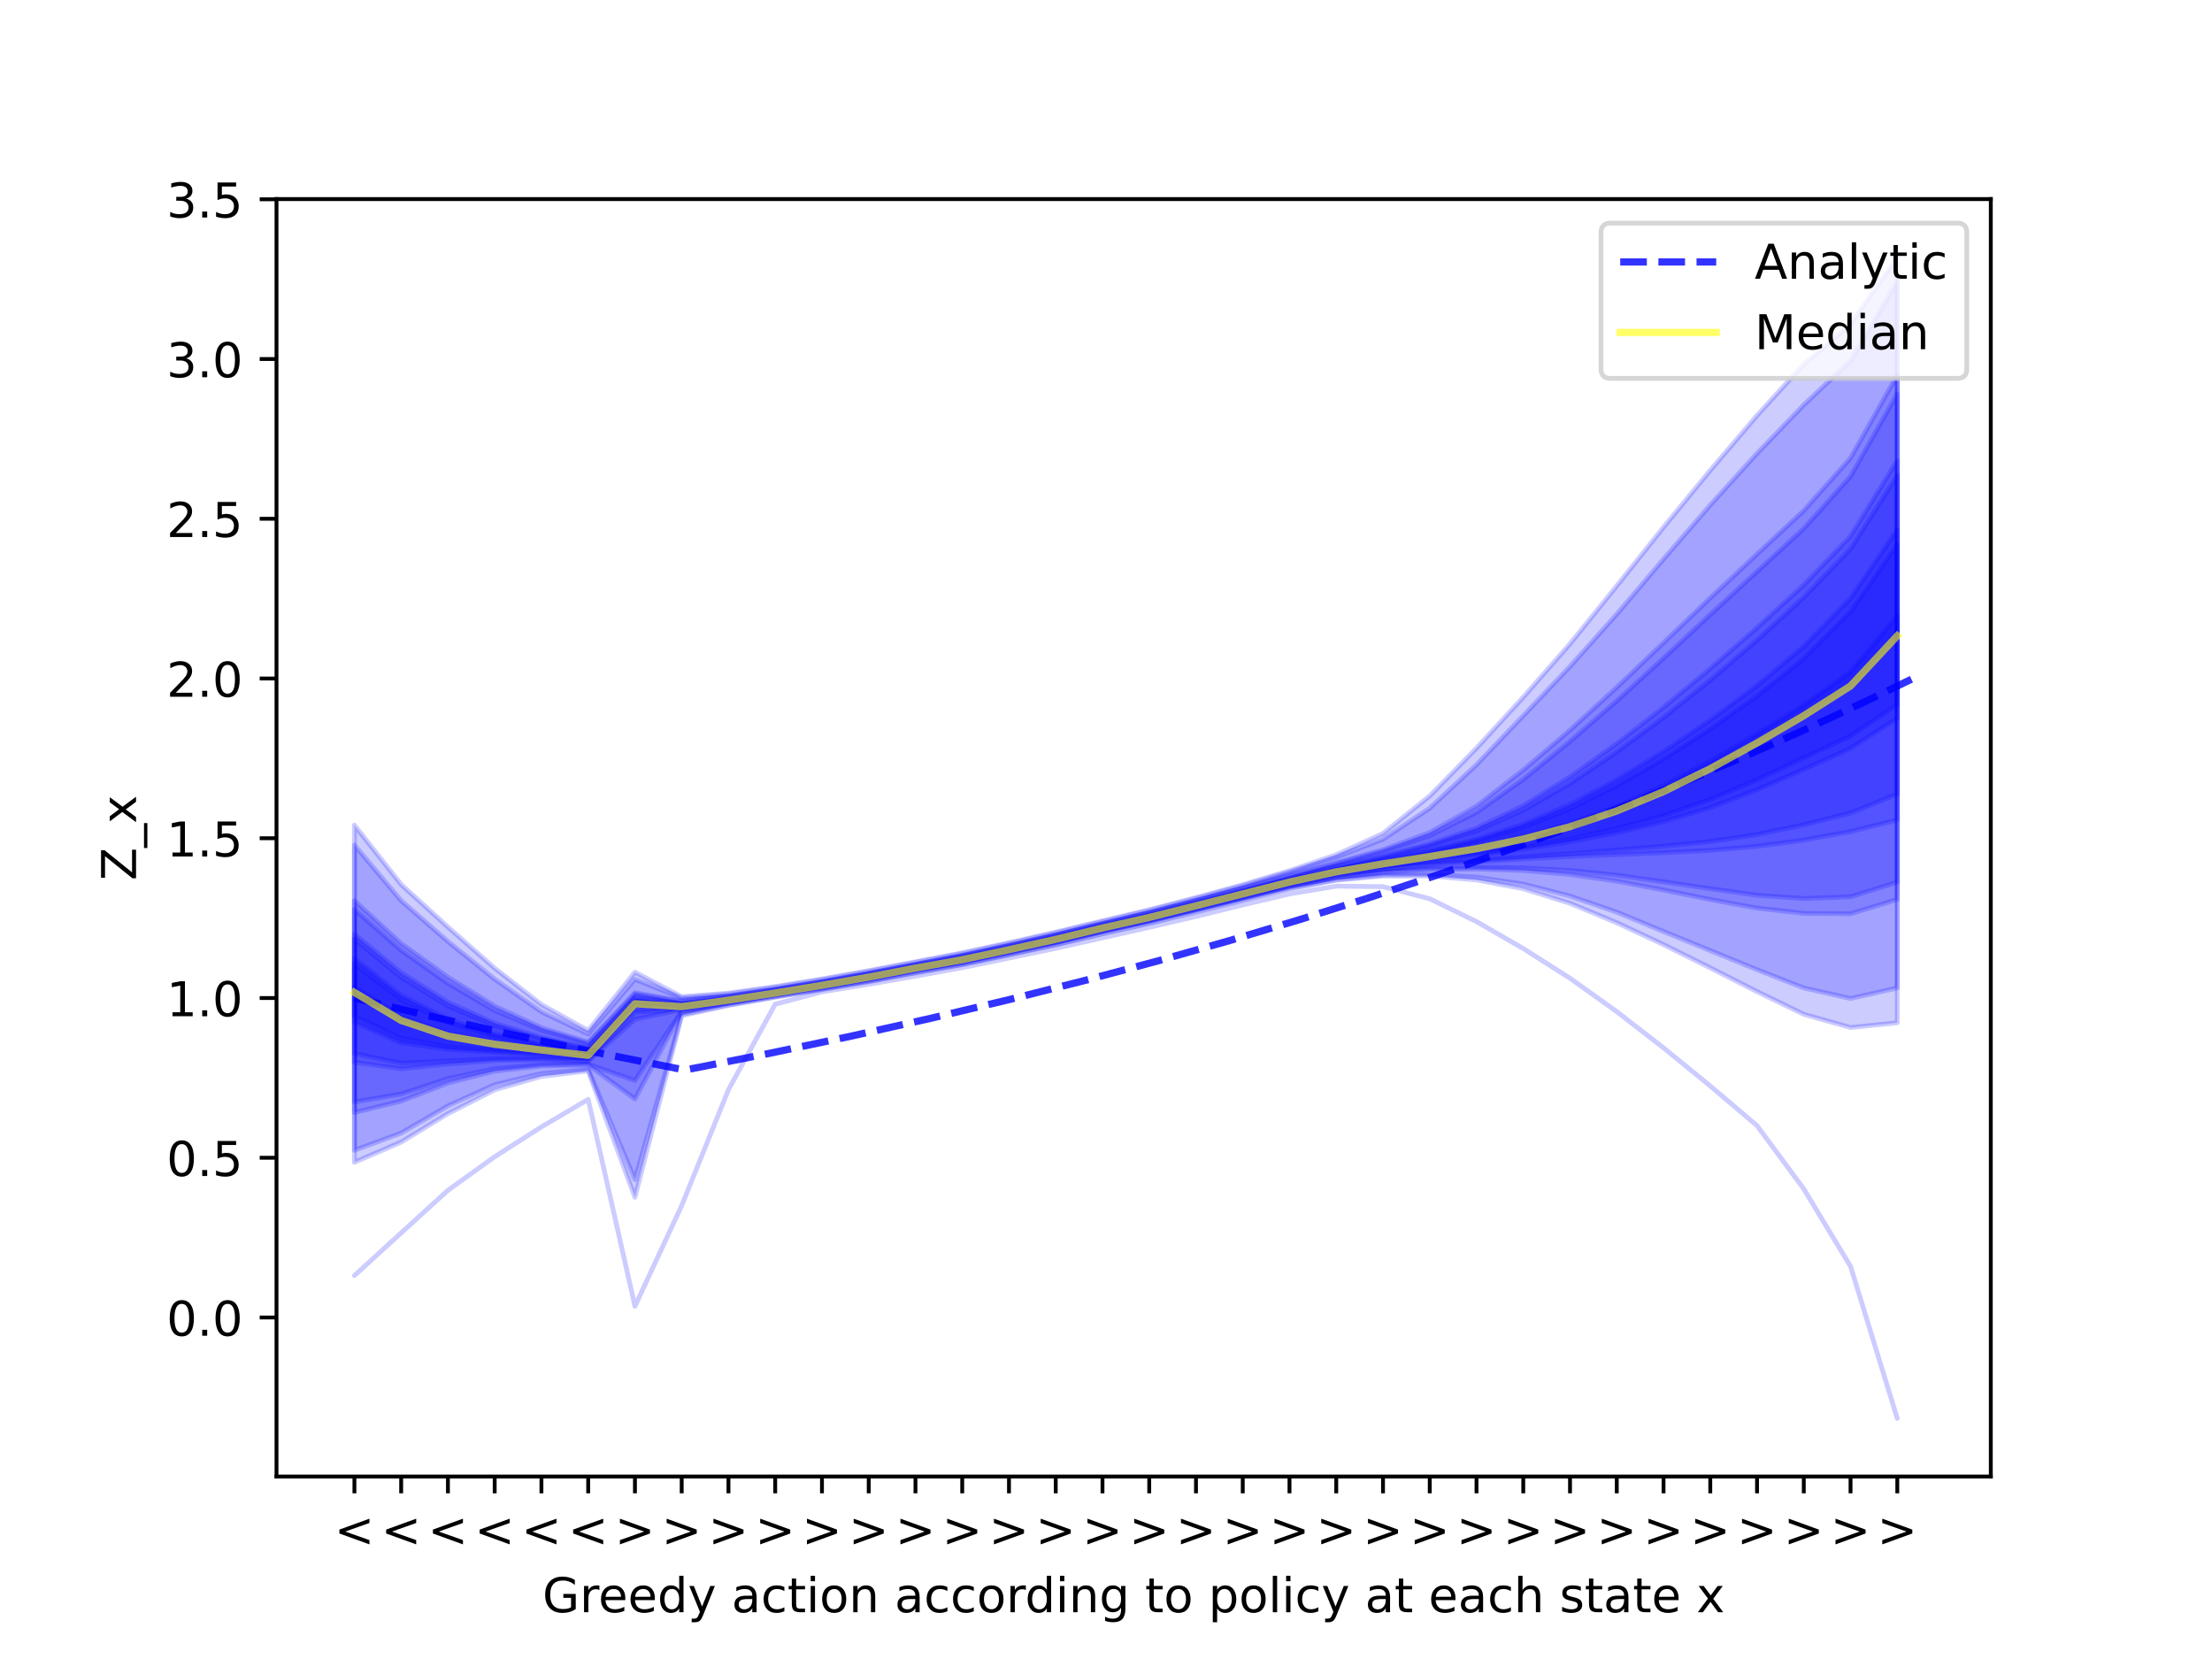 <?xml version="1.0" encoding="UTF-8" standalone="no"?>
<!DOCTYPE svg PUBLIC "-//W3C//DTD SVG 1.1//EN" "http://www.w3.org/Graphics/SVG/1.1/DTD/svg11.dtd">
<!-- Created with matplotlib (https://matplotlib.org/) -->
<svg height="345.6pt" version="1.1" viewBox="0 0 460.8 345.6" width="460.8pt" xmlns="http://www.w3.org/2000/svg" xmlns:xlink="http://www.w3.org/1999/xlink">
 <defs>
  <style type="text/css">*{stroke-linecap:butt;stroke-linejoin:round;}</style>
 </defs>
 <g id="figure_1">
  <g id="patch_1">
   <path d="M 0 345.6  L 460.8 345.6  L 460.8 0  L 0 0  z " style="fill:#ffffff;"/>
  </g>
  <g id="axes_1">
   <g id="patch_2">
    <path d="M 57.6 307.584  L 414.72 307.584  L 414.72 41.472  L 57.6 41.472  z " style="fill:#ffffff;"/>
   </g>
   <g id="PolyCollection_1">
    <defs>
     <path d="M 73.833 -79.873  L 73.833 -79.873  L 83.572 -88.769  L 93.312 -97.639  L 103.052 -104.635  L 112.791 -110.85  L 122.531 -116.575  L 132.271 -73.485  L 142.01 -94.46  L 151.75 -118.582  L 161.489 -136.41  L 171.229 -138.98  L 180.969 -140.559  L 190.708 -142.245  L 200.448 -144.015  L 210.188 -146.021  L 219.927 -148.049  L 229.667 -150.231  L 239.407 -152.427  L 249.146 -154.684  L 258.886 -157.087  L 268.625 -159.374  L 278.365 -161.005  L 288.105 -160.889  L 297.844 -158.363  L 307.584 -153.611  L 317.324 -147.998  L 327.063 -141.812  L 336.803 -134.856  L 346.543 -127.31  L 356.282 -119.371  L 366.022 -111.102  L 375.761 -97.929  L 385.501 -81.796  L 395.241 -50.112  L 395.241 -50.112  L 395.241 -50.112  L 385.501 -81.796  L 375.761 -97.929  L 366.022 -111.102  L 356.282 -119.371  L 346.543 -127.31  L 336.803 -134.856  L 327.063 -141.812  L 317.324 -147.998  L 307.584 -153.611  L 297.844 -158.363  L 288.105 -160.889  L 278.365 -161.005  L 268.625 -159.374  L 258.886 -157.087  L 249.146 -154.684  L 239.407 -152.427  L 229.667 -150.231  L 219.927 -148.049  L 210.188 -146.021  L 200.448 -144.015  L 190.708 -142.245  L 180.969 -140.559  L 171.229 -138.98  L 161.489 -136.41  L 151.75 -118.582  L 142.01 -94.46  L 132.271 -73.485  L 122.531 -116.575  L 112.791 -110.85  L 103.052 -104.635  L 93.312 -97.639  L 83.572 -88.769  L 73.833 -79.873  z " id="m6c530a88f3" style="stroke:#0000ff;stroke-opacity:0.2;"/>
    </defs>
    <g clip-path="url(#p7efbe01194)">
     <use style="fill:#0000ff;fill-opacity:0.2;stroke:#0000ff;stroke-opacity:0.2;" x="0" xlink:href="#m6c530a88f3" y="345.6"/>
    </g>
   </g>
   <g id="PolyCollection_2">
    <defs>
     <path d="M 73.833 -173.702  L 73.833 -103.48  L 83.572 -107.686  L 93.312 -113.617  L 103.052 -118.569  L 112.791 -121.365  L 122.531 -122.53  L 132.271 -96.178  L 142.01 -134.02  L 151.75 -136.157  L 161.489 -137.87  L 171.229 -139.445  L 180.969 -141.099  L 190.708 -142.917  L 200.448 -144.625  L 210.188 -146.678  L 219.927 -148.758  L 229.667 -151.051  L 239.407 -153.242  L 249.146 -155.594  L 258.886 -158.015  L 268.625 -160.406  L 278.365 -162.239  L 288.105 -163.115  L 297.844 -163.102  L 307.584 -162.296  L 317.324 -160.462  L 327.063 -157.426  L 336.803 -153.375  L 346.543 -148.823  L 356.282 -143.977  L 366.022 -139.027  L 375.761 -134.308  L 385.501 -131.543  L 395.241 -132.541  L 395.241 -292.032  L 395.241 -292.032  L 385.501 -278.079  L 375.761 -269.726  L 366.022 -259.046  L 356.282 -247.619  L 346.543 -235.761  L 336.803 -223.55  L 327.063 -211.484  L 317.324 -200.364  L 307.584 -189.748  L 297.844 -179.794  L 288.105 -171.981  L 278.365 -167.541  L 268.625 -164.226  L 258.886 -161.296  L 249.146 -158.613  L 239.407 -156.089  L 229.667 -153.767  L 219.927 -151.424  L 210.188 -149.215  L 200.448 -147.111  L 190.708 -145.247  L 180.969 -143.39  L 171.229 -141.659  L 161.489 -140.084  L 151.75 -138.709  L 142.01 -137.959  L 132.271 -143.088  L 122.531 -130.913  L 112.791 -136.327  L 103.052 -143.901  L 93.312 -152.486  L 83.572 -161.34  L 73.833 -173.702  z " id="mb85060249c" style="stroke:#0000ff;stroke-opacity:0.2;"/>
    </defs>
    <g clip-path="url(#p7efbe01194)">
     <use style="fill:#0000ff;fill-opacity:0.2;stroke:#0000ff;stroke-opacity:0.2;" x="0" xlink:href="#mb85060249c" y="345.6"/>
    </g>
   </g>
   <g id="PolyCollection_3">
    <defs>
     <path d="M 73.833 -157.981  L 73.833 -113.842  L 83.572 -116.223  L 93.312 -119.991  L 103.052 -122.473  L 112.791 -123.537  L 122.531 -123.748  L 132.271 -116.665  L 142.01 -134.841  L 151.75 -136.535  L 161.489 -138.131  L 171.229 -139.721  L 180.969 -141.388  L 190.708 -143.246  L 200.448 -144.949  L 210.188 -147.012  L 219.927 -149.118  L 229.667 -151.452  L 239.407 -153.633  L 249.146 -156.019  L 258.886 -158.449  L 268.625 -160.859  L 278.365 -162.781  L 288.105 -163.908  L 297.844 -164.463  L 307.584 -164.578  L 317.324 -164.268  L 327.063 -163.428  L 336.803 -162.035  L 346.543 -160.193  L 356.282 -158.217  L 366.022 -156.426  L 375.761 -155.339  L 385.501 -155.243  L 395.241 -158.229  L 395.241 -267.459  L 395.241 -267.459  L 385.501 -250.172  L 375.761 -239.229  L 366.022 -230.159  L 356.282 -221.038  L 346.543 -211.692  L 336.803 -202.414  L 327.063 -193.497  L 317.324 -185.19  L 307.584 -177.658  L 297.844 -172.171  L 288.105 -168.584  L 278.365 -165.881  L 268.625 -163.216  L 258.886 -160.554  L 249.146 -157.988  L 239.407 -155.501  L 229.667 -153.229  L 219.927 -150.878  L 210.188 -148.67  L 200.448 -146.573  L 190.708 -144.746  L 180.969 -142.88  L 171.229 -141.148  L 161.489 -139.532  L 151.75 -138.099  L 142.01 -137.061  L 132.271 -138.82  L 122.531 -128.506  L 112.791 -131.492  L 103.052 -136.012  L 93.312 -142.041  L 83.572 -149.049  L 73.833 -157.981  z " id="mca93ea3ab0" style="stroke:#0000ff;stroke-opacity:0.2;"/>
    </defs>
    <g clip-path="url(#p7efbe01194)">
     <use style="fill:#0000ff;fill-opacity:0.2;stroke:#0000ff;stroke-opacity:0.2;" x="0" xlink:href="#mca93ea3ab0" y="345.6"/>
    </g>
   </g>
   <g id="PolyCollection_4">
    <defs>
     <path d="M 73.833 -150.991  L 73.833 -124.31  L 83.572 -122.957  L 93.312 -123.935  L 103.052 -124.687  L 112.791 -124.829  L 122.531 -124.517  L 132.271 -133.255  L 142.01 -135.274  L 151.75 -136.801  L 161.489 -138.345  L 171.229 -139.945  L 180.969 -141.622  L 190.708 -143.494  L 200.448 -145.209  L 210.188 -147.277  L 219.927 -149.404  L 229.667 -151.755  L 239.407 -153.937  L 249.146 -156.345  L 258.886 -158.786  L 268.625 -161.214  L 278.365 -163.204  L 288.105 -164.517  L 297.844 -165.439  L 307.584 -166.11  L 317.324 -166.679  L 327.063 -167.154  L 336.803 -167.561  L 346.543 -167.964  L 356.282 -168.458  L 366.022 -169.289  L 375.761 -170.587  L 385.501 -172.356  L 395.241 -174.788  L 395.241 -249.663  L 395.241 -249.663  L 385.501 -233.898  L 375.761 -223.739  L 366.022 -214.833  L 356.282 -206.328  L 346.543 -198.248  L 336.803 -190.693  L 327.063 -183.762  L 317.324 -177.774  L 307.584 -173.084  L 297.844 -169.781  L 288.105 -167.262  L 278.365 -165.072  L 268.625 -162.664  L 258.886 -160.106  L 249.146 -157.586  L 239.407 -155.119  L 229.667 -152.875  L 219.927 -150.521  L 210.188 -148.324  L 200.448 -146.234  L 190.708 -144.434  L 180.969 -142.563  L 171.229 -140.84  L 161.489 -139.22  L 151.75 -137.765  L 142.01 -136.597  L 132.271 -137.707  L 122.531 -127.348  L 112.791 -129.462  L 103.052 -132.447  L 93.312 -136.819  L 83.572 -142.979  L 73.833 -150.991  z " id="mfdeefda719" style="stroke:#0000ff;stroke-opacity:0.2;"/>
    </defs>
    <g clip-path="url(#p7efbe01194)">
     <use style="fill:#0000ff;fill-opacity:0.2;stroke:#0000ff;stroke-opacity:0.2;" x="0" xlink:href="#mfdeefda719" y="345.6"/>
    </g>
   </g>
   <g id="PolyCollection_5">
    <defs>
     <path d="M 73.833 -145.893  L 73.833 -132.643  L 83.572 -128.364  L 93.312 -126.984  L 103.052 -126.437  L 112.791 -125.869  L 122.531 -125.151  L 132.271 -136.103  L 142.01 -135.604  L 151.75 -137.029  L 161.489 -138.541  L 171.229 -140.148  L 180.969 -141.835  L 190.708 -143.713  L 200.448 -145.444  L 210.188 -147.517  L 219.927 -149.663  L 229.667 -152.02  L 239.407 -154.211  L 249.146 -156.634  L 258.886 -159.088  L 268.625 -161.533  L 278.365 -163.593  L 288.105 -165.073  L 297.844 -166.301  L 307.584 -167.449  L 317.324 -168.728  L 327.063 -170.26  L 336.803 -172.131  L 346.543 -174.47  L 356.282 -177.38  L 366.022 -181.095  L 375.761 -185.315  L 385.501 -189.708  L 395.241 -195.977  L 395.241 -235.26  L 395.241 -235.26  L 385.501 -220.934  L 375.761 -210.931  L 366.022 -202.749  L 356.282 -195.546  L 346.543 -189.017  L 336.803 -183.121  L 327.063 -177.999  L 317.324 -173.866  L 307.584 -170.73  L 297.844 -168.399  L 288.105 -166.416  L 278.365 -164.517  L 268.625 -162.258  L 258.886 -159.754  L 249.146 -157.261  L 239.407 -154.808  L 229.667 -152.586  L 219.927 -150.228  L 210.188 -148.047  L 200.448 -145.963  L 190.708 -144.186  L 180.969 -142.311  L 171.229 -140.6  L 161.489 -138.981  L 151.75 -137.511  L 142.01 -136.255  L 132.271 -137.052  L 122.531 -126.547  L 112.791 -128.129  L 103.052 -130.182  L 93.312 -133.258  L 83.572 -138.258  L 73.833 -145.893  z " id="mbc84a4e88d" style="stroke:#0000ff;stroke-opacity:0.2;"/>
    </defs>
    <g clip-path="url(#p7efbe01194)">
     <use style="fill:#0000ff;fill-opacity:0.2;stroke:#0000ff;stroke-opacity:0.2;" x="0" xlink:href="#mbc84a4e88d" y="345.6"/>
    </g>
   </g>
   <g id="PolyCollection_6">
    <defs>
     <path d="M 73.833 -140.018  L 73.833 -138.86  L 83.572 -133.014  L 93.312 -129.759  L 103.052 -128.065  L 112.791 -126.855  L 122.531 -125.755  L 132.271 -136.498  L 142.01 -135.899  L 151.75 -137.244  L 161.489 -138.734  L 171.229 -140.347  L 180.969 -142.045  L 190.708 -143.923  L 200.448 -145.674  L 210.188 -147.752  L 219.927 -149.914  L 229.667 -152.273  L 239.407 -154.476  L 249.146 -156.913  L 258.886 -159.383  L 268.625 -161.85  L 278.365 -163.988  L 288.105 -165.641  L 297.844 -167.18  L 307.584 -168.799  L 317.324 -170.809  L 327.063 -173.388  L 336.803 -176.675  L 346.543 -180.704  L 356.282 -185.467  L 366.022 -190.827  L 375.761 -196.507  L 385.501 -202.704  L 395.241 -213.147  L 395.241 -217.323  L 395.241 -217.323  L 385.501 -205.64  L 375.761 -198.708  L 366.022 -192.705  L 356.282 -187.049  L 346.543 -181.983  L 336.803 -177.638  L 327.063 -174.063  L 317.324 -171.256  L 307.584 -169.088  L 297.844 -167.368  L 288.105 -165.761  L 278.365 -164.071  L 268.625 -161.914  L 258.886 -159.443  L 249.146 -156.97  L 239.407 -154.53  L 229.667 -152.324  L 219.927 -149.965  L 210.188 -147.799  L 200.448 -145.721  L 190.708 -143.966  L 180.969 -142.088  L 171.229 -140.388  L 161.489 -138.774  L 151.75 -137.287  L 142.01 -135.957  L 132.271 -136.579  L 122.531 -125.88  L 112.791 -127.057  L 103.052 -128.398  L 93.312 -130.317  L 83.572 -133.895  L 73.833 -140.018  z " id="m05d554352c" style="stroke:#0000ff;stroke-opacity:0.2;"/>
    </defs>
    <g clip-path="url(#p7efbe01194)">
     <use style="fill:#0000ff;fill-opacity:0.2;stroke:#0000ff;stroke-opacity:0.2;" x="0" xlink:href="#m05d554352c" y="345.6"/>
    </g>
   </g>
   <g id="PolyCollection_7">
    <defs>
     <path d="M 73.833 -133.969  L 73.833 -144.738  L 83.572 -137.376  L 93.312 -132.634  L 103.052 -129.801  L 112.791 -127.901  L 122.531 -126.408  L 132.271 -136.946  L 142.01 -136.194  L 151.75 -137.464  L 161.489 -138.938  L 171.229 -140.556  L 180.969 -142.265  L 190.708 -144.14  L 200.448 -145.913  L 210.188 -147.996  L 219.927 -150.174  L 229.667 -152.532  L 239.407 -154.751  L 249.146 -157.201  L 258.886 -159.689  L 268.625 -162.186  L 278.365 -164.422  L 288.105 -166.275  L 297.844 -168.174  L 307.584 -170.364  L 317.324 -173.278  L 327.063 -177.115  L 336.803 -181.903  L 346.543 -187.494  L 356.282 -193.724  L 366.022 -200.581  L 375.761 -208.366  L 385.501 -218.141  L 395.241 -232.107  L 395.241 -198.843  L 395.241 -198.843  L 385.501 -192.276  L 375.761 -187.746  L 366.022 -183.166  L 356.282 -179.061  L 346.543 -175.707  L 336.803 -173.025  L 327.063 -170.867  L 317.324 -169.131  L 307.584 -167.71  L 297.844 -166.474  L 288.105 -165.184  L 278.365 -163.671  L 268.625 -161.596  L 258.886 -159.147  L 249.146 -156.69  L 239.407 -154.264  L 229.667 -152.071  L 219.927 -149.713  L 210.188 -147.564  L 200.448 -145.49  L 190.708 -143.755  L 180.969 -141.877  L 171.229 -140.188  L 161.489 -138.579  L 151.75 -137.072  L 142.01 -135.665  L 132.271 -136.189  L 122.531 -125.272  L 112.791 -126.069  L 103.052 -126.764  L 93.312 -127.549  L 83.572 -129.335  L 73.833 -133.969  z " id="m6056172be4" style="stroke:#0000ff;stroke-opacity:0.2;"/>
    </defs>
    <g clip-path="url(#p7efbe01194)">
     <use style="fill:#0000ff;fill-opacity:0.2;stroke:#0000ff;stroke-opacity:0.2;" x="0" xlink:href="#m6056172be4" y="345.6"/>
    </g>
   </g>
   <g id="PolyCollection_8">
    <defs>
     <path d="M 73.833 -126.135  L 73.833 -149.99  L 83.572 -141.978  L 93.312 -136.033  L 103.052 -131.928  L 112.791 -129.163  L 122.531 -127.168  L 132.271 -137.554  L 142.01 -136.522  L 151.75 -137.71  L 161.489 -139.169  L 171.229 -140.788  L 180.969 -142.509  L 190.708 -144.381  L 200.448 -146.177  L 210.188 -148.265  L 219.927 -150.458  L 229.667 -152.814  L 239.407 -155.053  L 249.146 -157.517  L 258.886 -160.03  L 268.625 -162.575  L 278.365 -164.948  L 288.105 -167.069  L 297.844 -169.462  L 307.584 -172.508  L 317.324 -176.818  L 327.063 -182.377  L 336.803 -188.953  L 346.543 -196.126  L 356.282 -203.913  L 366.022 -212.249  L 375.761 -221.147  L 385.501 -231.256  L 395.241 -246.552  L 395.241 -180.197  L 395.241 -180.197  L 385.501 -176.257  L 375.761 -173.774  L 366.022 -171.769  L 356.282 -170.314  L 346.543 -169.331  L 336.803 -168.527  L 327.063 -167.801  L 317.324 -167.097  L 307.584 -166.385  L 297.844 -165.616  L 288.105 -164.63  L 278.365 -163.283  L 268.625 -161.279  L 258.886 -158.848  L 249.146 -156.405  L 239.407 -153.993  L 229.667 -151.81  L 219.927 -149.457  L 210.188 -147.326  L 200.448 -145.257  L 190.708 -143.539  L 180.969 -141.665  L 171.229 -139.986  L 161.489 -138.385  L 151.75 -136.849  L 142.01 -135.345  L 132.271 -134.724  L 122.531 -124.651  L 112.791 -125.05  L 103.052 -125.062  L 93.312 -124.593  L 83.572 -124.119  L 73.833 -126.135  z " id="m06be321efb" style="stroke:#0000ff;stroke-opacity:0.2;"/>
    </defs>
    <g clip-path="url(#p7efbe01194)">
     <use style="fill:#0000ff;fill-opacity:0.2;stroke:#0000ff;stroke-opacity:0.2;" x="0" xlink:href="#m06be321efb" y="345.6"/>
    </g>
   </g>
   <g id="PolyCollection_9">
    <defs>
     <path d="M 73.833 -116.056  L 73.833 -156.151  L 83.572 -147.632  L 93.312 -140.756  L 103.052 -135.092  L 112.791 -130.998  L 122.531 -128.224  L 132.271 -138.513  L 142.01 -136.95  L 151.75 -138.022  L 161.489 -139.46  L 171.229 -141.077  L 180.969 -142.809  L 190.708 -144.675  L 200.448 -146.497  L 210.188 -148.592  L 219.927 -150.799  L 229.667 -153.15  L 239.407 -155.416  L 249.146 -157.897  L 258.886 -160.452  L 268.625 -163.086  L 278.365 -165.685  L 288.105 -168.246  L 297.844 -171.533  L 307.584 -176.367  L 317.324 -183.229  L 327.063 -191.144  L 336.803 -199.589  L 346.543 -208.488  L 356.282 -217.57  L 366.022 -226.527  L 375.761 -235.486  L 385.501 -246.357  L 395.241 -263.555  L 395.241 -161.825  L 395.241 -161.825  L 385.501 -158.782  L 375.761 -158.427  L 366.022 -159.104  L 356.282 -160.465  L 346.543 -161.901  L 336.803 -163.286  L 327.063 -164.276  L 317.324 -164.802  L 307.584 -164.911  L 297.844 -164.676  L 288.105 -164.038  L 278.365 -162.871  L 268.625 -160.935  L 258.886 -158.521  L 249.146 -156.089  L 239.407 -153.698  L 229.667 -151.517  L 219.927 -149.179  L 210.188 -147.068  L 200.448 -145.004  L 190.708 -143.3  L 180.969 -141.438  L 171.229 -139.769  L 161.489 -138.177  L 151.75 -136.593  L 142.01 -134.943  L 132.271 -120.505  L 122.531 -123.919  L 112.791 -123.829  L 103.052 -122.981  L 93.312 -120.909  L 83.572 -117.688  L 73.833 -116.056  z " id="m3572e9e96c" style="stroke:#0000ff;stroke-opacity:0.2;"/>
    </defs>
    <g clip-path="url(#p7efbe01194)">
     <use style="fill:#0000ff;fill-opacity:0.2;stroke:#0000ff;stroke-opacity:0.2;" x="0" xlink:href="#m3572e9e96c" y="345.6"/>
    </g>
   </g>
   <g id="PolyCollection_10">
    <defs>
     <path d="M 73.833 -105.969  L 73.833 -169.556  L 83.572 -157.976  L 93.312 -149.463  L 103.052 -141.618  L 112.791 -134.81  L 122.531 -130.184  L 132.271 -141.59  L 142.01 -137.702  L 151.75 -138.537  L 161.489 -139.93  L 171.229 -141.522  L 180.969 -143.256  L 190.708 -145.113  L 200.448 -146.968  L 210.188 -149.071  L 219.927 -151.282  L 229.667 -153.628  L 239.407 -155.936  L 249.146 -158.449  L 258.886 -161.1  L 268.625 -163.945  L 278.365 -167.04  L 288.105 -170.778  L 297.844 -177.238  L 307.584 -186.286  L 317.324 -196.497  L 327.063 -206.756  L 336.803 -217.645  L 346.543 -229.127  L 356.282 -240.388  L 366.022 -251.133  L 375.761 -261.249  L 385.501 -270.431  L 395.241 -286.898  L 395.241 -139.799  L 395.241 -139.799  L 385.501 -137.59  L 375.761 -139.794  L 366.022 -143.6  L 356.282 -147.575  L 346.543 -151.559  L 336.803 -155.582  L 327.063 -158.934  L 317.324 -161.441  L 307.584 -162.863  L 297.844 -163.436  L 288.105 -163.304  L 278.365 -162.366  L 268.625 -160.511  L 258.886 -158.116  L 249.146 -155.693  L 239.407 -153.332  L 229.667 -151.145  L 219.927 -148.841  L 210.188 -146.755  L 200.448 -144.699  L 190.708 -142.994  L 180.969 -141.165  L 171.229 -139.507  L 161.489 -137.929  L 151.75 -136.251  L 142.01 -134.263  L 132.271 -99.835  L 122.531 -122.848  L 112.791 -121.961  L 103.052 -119.639  L 93.312 -115.221  L 83.572 -109.565  L 73.833 -105.969  z " id="md92551f36c" style="stroke:#0000ff;stroke-opacity:0.2;"/>
    </defs>
    <g clip-path="url(#p7efbe01194)">
     <use style="fill:#0000ff;fill-opacity:0.2;stroke:#0000ff;stroke-opacity:0.2;" x="0" xlink:href="#md92551f36c" y="345.6"/>
    </g>
   </g>
   <g id="matplotlib.axis_1">
    <g id="xtick_1">
     <g id="line2d_1">
      <defs>
       <path d="M 0 0  L 0 3.5  " id="mb823ec41b9" style="stroke:#000000;stroke-width:0.8;"/>
      </defs>
      <g>
       <use style="stroke:#000000;stroke-width:0.8;" x="73.833" xlink:href="#mb823ec41b9" y="307.584"/>
      </g>
     </g>
     <g id="text_1">
      <!-- &lt; -->
      <g transform="translate(69.643 322.182)scale(0.1 -0.1)">
       <defs>
        <path d="M 73.188 49.219  L 22.797 31.297  L 73.188 13.484  L 73.188 4.594  L 10.594 27.297  L 10.594 35.406  L 73.188 58.109  z " id="DejaVuSans-60"/>
       </defs>
       <use xlink:href="#DejaVuSans-60"/>
      </g>
     </g>
    </g>
    <g id="xtick_2">
     <g id="line2d_2">
      <g>
       <use style="stroke:#000000;stroke-width:0.8;" x="83.572" xlink:href="#mb823ec41b9" y="307.584"/>
      </g>
     </g>
     <g id="text_2">
      <!-- &lt; -->
      <g transform="translate(79.383 322.182)scale(0.1 -0.1)">
       <use xlink:href="#DejaVuSans-60"/>
      </g>
     </g>
    </g>
    <g id="xtick_3">
     <g id="line2d_3">
      <g>
       <use style="stroke:#000000;stroke-width:0.8;" x="93.312" xlink:href="#mb823ec41b9" y="307.584"/>
      </g>
     </g>
     <g id="text_3">
      <!-- &lt; -->
      <g transform="translate(89.122 322.182)scale(0.1 -0.1)">
       <use xlink:href="#DejaVuSans-60"/>
      </g>
     </g>
    </g>
    <g id="xtick_4">
     <g id="line2d_4">
      <g>
       <use style="stroke:#000000;stroke-width:0.8;" x="103.052" xlink:href="#mb823ec41b9" y="307.584"/>
      </g>
     </g>
     <g id="text_4">
      <!-- &lt; -->
      <g transform="translate(98.862 322.182)scale(0.1 -0.1)">
       <use xlink:href="#DejaVuSans-60"/>
      </g>
     </g>
    </g>
    <g id="xtick_5">
     <g id="line2d_5">
      <g>
       <use style="stroke:#000000;stroke-width:0.8;" x="112.791" xlink:href="#mb823ec41b9" y="307.584"/>
      </g>
     </g>
     <g id="text_5">
      <!-- &lt; -->
      <g transform="translate(108.601 322.182)scale(0.1 -0.1)">
       <use xlink:href="#DejaVuSans-60"/>
      </g>
     </g>
    </g>
    <g id="xtick_6">
     <g id="line2d_6">
      <g>
       <use style="stroke:#000000;stroke-width:0.8;" x="122.531" xlink:href="#mb823ec41b9" y="307.584"/>
      </g>
     </g>
     <g id="text_6">
      <!-- &lt; -->
      <g transform="translate(118.341 322.182)scale(0.1 -0.1)">
       <use xlink:href="#DejaVuSans-60"/>
      </g>
     </g>
    </g>
    <g id="xtick_7">
     <g id="line2d_7">
      <g>
       <use style="stroke:#000000;stroke-width:0.8;" x="132.271" xlink:href="#mb823ec41b9" y="307.584"/>
      </g>
     </g>
     <g id="text_7">
      <!-- &gt; -->
      <g transform="translate(128.081 322.182)scale(0.1 -0.1)">
       <defs>
        <path d="M 10.594 49.219  L 10.594 58.109  L 73.188 35.406  L 73.188 27.297  L 10.594 4.594  L 10.594 13.484  L 60.891 31.297  z " id="DejaVuSans-62"/>
       </defs>
       <use xlink:href="#DejaVuSans-62"/>
      </g>
     </g>
    </g>
    <g id="xtick_8">
     <g id="line2d_8">
      <g>
       <use style="stroke:#000000;stroke-width:0.8;" x="142.01" xlink:href="#mb823ec41b9" y="307.584"/>
      </g>
     </g>
     <g id="text_8">
      <!-- &gt; -->
      <g transform="translate(137.82 322.182)scale(0.1 -0.1)">
       <use xlink:href="#DejaVuSans-62"/>
      </g>
     </g>
    </g>
    <g id="xtick_9">
     <g id="line2d_9">
      <g>
       <use style="stroke:#000000;stroke-width:0.8;" x="151.75" xlink:href="#mb823ec41b9" y="307.584"/>
      </g>
     </g>
     <g id="text_9">
      <!-- &gt; -->
      <g transform="translate(147.56 322.182)scale(0.1 -0.1)">
       <use xlink:href="#DejaVuSans-62"/>
      </g>
     </g>
    </g>
    <g id="xtick_10">
     <g id="line2d_10">
      <g>
       <use style="stroke:#000000;stroke-width:0.8;" x="161.489" xlink:href="#mb823ec41b9" y="307.584"/>
      </g>
     </g>
     <g id="text_10">
      <!-- &gt; -->
      <g transform="translate(157.3 322.182)scale(0.1 -0.1)">
       <use xlink:href="#DejaVuSans-62"/>
      </g>
     </g>
    </g>
    <g id="xtick_11">
     <g id="line2d_11">
      <g>
       <use style="stroke:#000000;stroke-width:0.8;" x="171.229" xlink:href="#mb823ec41b9" y="307.584"/>
      </g>
     </g>
     <g id="text_11">
      <!-- &gt; -->
      <g transform="translate(167.039 322.182)scale(0.1 -0.1)">
       <use xlink:href="#DejaVuSans-62"/>
      </g>
     </g>
    </g>
    <g id="xtick_12">
     <g id="line2d_12">
      <g>
       <use style="stroke:#000000;stroke-width:0.8;" x="180.969" xlink:href="#mb823ec41b9" y="307.584"/>
      </g>
     </g>
     <g id="text_12">
      <!-- &gt; -->
      <g transform="translate(176.779 322.182)scale(0.1 -0.1)">
       <use xlink:href="#DejaVuSans-62"/>
      </g>
     </g>
    </g>
    <g id="xtick_13">
     <g id="line2d_13">
      <g>
       <use style="stroke:#000000;stroke-width:0.8;" x="190.708" xlink:href="#mb823ec41b9" y="307.584"/>
      </g>
     </g>
     <g id="text_13">
      <!-- &gt; -->
      <g transform="translate(186.519 322.182)scale(0.1 -0.1)">
       <use xlink:href="#DejaVuSans-62"/>
      </g>
     </g>
    </g>
    <g id="xtick_14">
     <g id="line2d_14">
      <g>
       <use style="stroke:#000000;stroke-width:0.8;" x="200.448" xlink:href="#mb823ec41b9" y="307.584"/>
      </g>
     </g>
     <g id="text_14">
      <!-- &gt; -->
      <g transform="translate(196.258 322.182)scale(0.1 -0.1)">
       <use xlink:href="#DejaVuSans-62"/>
      </g>
     </g>
    </g>
    <g id="xtick_15">
     <g id="line2d_15">
      <g>
       <use style="stroke:#000000;stroke-width:0.8;" x="210.188" xlink:href="#mb823ec41b9" y="307.584"/>
      </g>
     </g>
     <g id="text_15">
      <!-- &gt; -->
      <g transform="translate(205.998 322.182)scale(0.1 -0.1)">
       <use xlink:href="#DejaVuSans-62"/>
      </g>
     </g>
    </g>
    <g id="xtick_16">
     <g id="line2d_16">
      <g>
       <use style="stroke:#000000;stroke-width:0.8;" x="219.927" xlink:href="#mb823ec41b9" y="307.584"/>
      </g>
     </g>
     <g id="text_16">
      <!-- &gt; -->
      <g transform="translate(215.737 322.182)scale(0.1 -0.1)">
       <use xlink:href="#DejaVuSans-62"/>
      </g>
     </g>
    </g>
    <g id="xtick_17">
     <g id="line2d_17">
      <g>
       <use style="stroke:#000000;stroke-width:0.8;" x="229.667" xlink:href="#mb823ec41b9" y="307.584"/>
      </g>
     </g>
     <g id="text_17">
      <!-- &gt; -->
      <g transform="translate(225.477 322.182)scale(0.1 -0.1)">
       <use xlink:href="#DejaVuSans-62"/>
      </g>
     </g>
    </g>
    <g id="xtick_18">
     <g id="line2d_18">
      <g>
       <use style="stroke:#000000;stroke-width:0.8;" x="239.407" xlink:href="#mb823ec41b9" y="307.584"/>
      </g>
     </g>
     <g id="text_18">
      <!-- &gt; -->
      <g transform="translate(235.217 322.182)scale(0.1 -0.1)">
       <use xlink:href="#DejaVuSans-62"/>
      </g>
     </g>
    </g>
    <g id="xtick_19">
     <g id="line2d_19">
      <g>
       <use style="stroke:#000000;stroke-width:0.8;" x="249.146" xlink:href="#mb823ec41b9" y="307.584"/>
      </g>
     </g>
     <g id="text_19">
      <!-- &gt; -->
      <g transform="translate(244.956 322.182)scale(0.1 -0.1)">
       <use xlink:href="#DejaVuSans-62"/>
      </g>
     </g>
    </g>
    <g id="xtick_20">
     <g id="line2d_20">
      <g>
       <use style="stroke:#000000;stroke-width:0.8;" x="258.886" xlink:href="#mb823ec41b9" y="307.584"/>
      </g>
     </g>
     <g id="text_20">
      <!-- &gt; -->
      <g transform="translate(254.696 322.182)scale(0.1 -0.1)">
       <use xlink:href="#DejaVuSans-62"/>
      </g>
     </g>
    </g>
    <g id="xtick_21">
     <g id="line2d_21">
      <g>
       <use style="stroke:#000000;stroke-width:0.8;" x="268.625" xlink:href="#mb823ec41b9" y="307.584"/>
      </g>
     </g>
     <g id="text_21">
      <!-- &gt; -->
      <g transform="translate(264.436 322.182)scale(0.1 -0.1)">
       <use xlink:href="#DejaVuSans-62"/>
      </g>
     </g>
    </g>
    <g id="xtick_22">
     <g id="line2d_22">
      <g>
       <use style="stroke:#000000;stroke-width:0.8;" x="278.365" xlink:href="#mb823ec41b9" y="307.584"/>
      </g>
     </g>
     <g id="text_22">
      <!-- &gt; -->
      <g transform="translate(274.175 322.182)scale(0.1 -0.1)">
       <use xlink:href="#DejaVuSans-62"/>
      </g>
     </g>
    </g>
    <g id="xtick_23">
     <g id="line2d_23">
      <g>
       <use style="stroke:#000000;stroke-width:0.8;" x="288.105" xlink:href="#mb823ec41b9" y="307.584"/>
      </g>
     </g>
     <g id="text_23">
      <!-- &gt; -->
      <g transform="translate(283.915 322.182)scale(0.1 -0.1)">
       <use xlink:href="#DejaVuSans-62"/>
      </g>
     </g>
    </g>
    <g id="xtick_24">
     <g id="line2d_24">
      <g>
       <use style="stroke:#000000;stroke-width:0.8;" x="297.844" xlink:href="#mb823ec41b9" y="307.584"/>
      </g>
     </g>
     <g id="text_24">
      <!-- &gt; -->
      <g transform="translate(293.655 322.182)scale(0.1 -0.1)">
       <use xlink:href="#DejaVuSans-62"/>
      </g>
     </g>
    </g>
    <g id="xtick_25">
     <g id="line2d_25">
      <g>
       <use style="stroke:#000000;stroke-width:0.8;" x="307.584" xlink:href="#mb823ec41b9" y="307.584"/>
      </g>
     </g>
     <g id="text_25">
      <!-- &gt; -->
      <g transform="translate(303.394 322.182)scale(0.1 -0.1)">
       <use xlink:href="#DejaVuSans-62"/>
      </g>
     </g>
    </g>
    <g id="xtick_26">
     <g id="line2d_26">
      <g>
       <use style="stroke:#000000;stroke-width:0.8;" x="317.324" xlink:href="#mb823ec41b9" y="307.584"/>
      </g>
     </g>
     <g id="text_26">
      <!-- &gt; -->
      <g transform="translate(313.134 322.182)scale(0.1 -0.1)">
       <use xlink:href="#DejaVuSans-62"/>
      </g>
     </g>
    </g>
    <g id="xtick_27">
     <g id="line2d_27">
      <g>
       <use style="stroke:#000000;stroke-width:0.8;" x="327.063" xlink:href="#mb823ec41b9" y="307.584"/>
      </g>
     </g>
     <g id="text_27">
      <!-- &gt; -->
      <g transform="translate(322.873 322.182)scale(0.1 -0.1)">
       <use xlink:href="#DejaVuSans-62"/>
      </g>
     </g>
    </g>
    <g id="xtick_28">
     <g id="line2d_28">
      <g>
       <use style="stroke:#000000;stroke-width:0.8;" x="336.803" xlink:href="#mb823ec41b9" y="307.584"/>
      </g>
     </g>
     <g id="text_28">
      <!-- &gt; -->
      <g transform="translate(332.613 322.182)scale(0.1 -0.1)">
       <use xlink:href="#DejaVuSans-62"/>
      </g>
     </g>
    </g>
    <g id="xtick_29">
     <g id="line2d_29">
      <g>
       <use style="stroke:#000000;stroke-width:0.8;" x="346.543" xlink:href="#mb823ec41b9" y="307.584"/>
      </g>
     </g>
     <g id="text_29">
      <!-- &gt; -->
      <g transform="translate(342.353 322.182)scale(0.1 -0.1)">
       <use xlink:href="#DejaVuSans-62"/>
      </g>
     </g>
    </g>
    <g id="xtick_30">
     <g id="line2d_30">
      <g>
       <use style="stroke:#000000;stroke-width:0.8;" x="356.282" xlink:href="#mb823ec41b9" y="307.584"/>
      </g>
     </g>
     <g id="text_30">
      <!-- &gt; -->
      <g transform="translate(352.092 322.182)scale(0.1 -0.1)">
       <use xlink:href="#DejaVuSans-62"/>
      </g>
     </g>
    </g>
    <g id="xtick_31">
     <g id="line2d_31">
      <g>
       <use style="stroke:#000000;stroke-width:0.8;" x="366.022" xlink:href="#mb823ec41b9" y="307.584"/>
      </g>
     </g>
     <g id="text_31">
      <!-- &gt; -->
      <g transform="translate(361.832 322.182)scale(0.1 -0.1)">
       <use xlink:href="#DejaVuSans-62"/>
      </g>
     </g>
    </g>
    <g id="xtick_32">
     <g id="line2d_32">
      <g>
       <use style="stroke:#000000;stroke-width:0.8;" x="375.761" xlink:href="#mb823ec41b9" y="307.584"/>
      </g>
     </g>
     <g id="text_32">
      <!-- &gt; -->
      <g transform="translate(371.572 322.182)scale(0.1 -0.1)">
       <use xlink:href="#DejaVuSans-62"/>
      </g>
     </g>
    </g>
    <g id="xtick_33">
     <g id="line2d_33">
      <g>
       <use style="stroke:#000000;stroke-width:0.8;" x="385.501" xlink:href="#mb823ec41b9" y="307.584"/>
      </g>
     </g>
     <g id="text_33">
      <!-- &gt; -->
      <g transform="translate(381.311 322.182)scale(0.1 -0.1)">
       <use xlink:href="#DejaVuSans-62"/>
      </g>
     </g>
    </g>
    <g id="xtick_34">
     <g id="line2d_34">
      <g>
       <use style="stroke:#000000;stroke-width:0.8;" x="395.241" xlink:href="#mb823ec41b9" y="307.584"/>
      </g>
     </g>
     <g id="text_34">
      <!-- &gt; -->
      <g transform="translate(391.051 322.182)scale(0.1 -0.1)">
       <use xlink:href="#DejaVuSans-62"/>
      </g>
     </g>
    </g>
    <g id="text_35">
     <!-- Greedy action according to policy at each state x -->
     <g transform="translate(113.009 335.861)scale(0.1 -0.1)">
      <defs>
       <path d="M 59.516 10.406  L 59.516 29.984  L 43.406 29.984  L 43.406 38.094  L 69.281 38.094  L 69.281 6.781  Q 63.578 2.734 56.688 0.656  Q 49.812 -1.422 42 -1.422  Q 24.906 -1.422 15.25 8.562  Q 5.609 18.562 5.609 36.375  Q 5.609 54.25 15.25 64.234  Q 24.906 74.219 42 74.219  Q 49.125 74.219 55.547 72.453  Q 61.969 70.703 67.391 67.281  L 67.391 56.781  Q 61.922 61.422 55.766 63.766  Q 49.609 66.109 42.828 66.109  Q 29.438 66.109 22.719 58.641  Q 16.016 51.172 16.016 36.375  Q 16.016 21.625 22.719 14.156  Q 29.438 6.688 42.828 6.688  Q 48.047 6.688 52.141 7.594  Q 56.25 8.5 59.516 10.406  z " id="DejaVuSans-71"/>
       <path d="M 41.109 46.297  Q 39.594 47.172 37.812 47.578  Q 36.031 48 33.891 48  Q 26.266 48 22.188 43.047  Q 18.109 38.094 18.109 28.812  L 18.109 0  L 9.078 0  L 9.078 54.688  L 18.109 54.688  L 18.109 46.188  Q 20.953 51.172 25.484 53.578  Q 30.031 56 36.531 56  Q 37.453 56 38.578 55.875  Q 39.703 55.766 41.062 55.516  z " id="DejaVuSans-114"/>
       <path d="M 56.203 29.594  L 56.203 25.203  L 14.891 25.203  Q 15.484 15.922 20.484 11.062  Q 25.484 6.203 34.422 6.203  Q 39.594 6.203 44.453 7.469  Q 49.312 8.734 54.109 11.281  L 54.109 2.781  Q 49.266 0.734 44.188 -0.344  Q 39.109 -1.422 33.891 -1.422  Q 20.797 -1.422 13.156 6.188  Q 5.516 13.812 5.516 26.812  Q 5.516 40.234 12.766 48.109  Q 20.016 56 32.328 56  Q 43.359 56 49.781 48.891  Q 56.203 41.797 56.203 29.594  z M 47.219 32.234  Q 47.125 39.594 43.094 43.984  Q 39.062 48.391 32.422 48.391  Q 24.906 48.391 20.391 44.141  Q 15.875 39.891 15.188 32.172  z " id="DejaVuSans-101"/>
       <path d="M 45.406 46.391  L 45.406 75.984  L 54.391 75.984  L 54.391 0  L 45.406 0  L 45.406 8.203  Q 42.578 3.328 38.25 0.953  Q 33.938 -1.422 27.875 -1.422  Q 17.969 -1.422 11.734 6.484  Q 5.516 14.406 5.516 27.297  Q 5.516 40.188 11.734 48.094  Q 17.969 56 27.875 56  Q 33.938 56 38.25 53.625  Q 42.578 51.266 45.406 46.391  z M 14.797 27.297  Q 14.797 17.391 18.875 11.75  Q 22.953 6.109 30.078 6.109  Q 37.203 6.109 41.297 11.75  Q 45.406 17.391 45.406 27.297  Q 45.406 37.203 41.297 42.844  Q 37.203 48.484 30.078 48.484  Q 22.953 48.484 18.875 42.844  Q 14.797 37.203 14.797 27.297  z " id="DejaVuSans-100"/>
       <path d="M 32.172 -5.078  Q 28.375 -14.844 24.75 -17.812  Q 21.141 -20.797 15.094 -20.797  L 7.906 -20.797  L 7.906 -13.281  L 13.188 -13.281  Q 16.891 -13.281 18.938 -11.516  Q 21 -9.766 23.484 -3.219  L 25.094 0.875  L 2.984 54.688  L 12.5 54.688  L 29.594 11.922  L 46.688 54.688  L 56.203 54.688  z " id="DejaVuSans-121"/>
       <path id="DejaVuSans-32"/>
       <path d="M 34.281 27.484  Q 23.391 27.484 19.188 25  Q 14.984 22.516 14.984 16.5  Q 14.984 11.719 18.141 8.906  Q 21.297 6.109 26.703 6.109  Q 34.188 6.109 38.703 11.406  Q 43.219 16.703 43.219 25.484  L 43.219 27.484  z M 52.203 31.203  L 52.203 0  L 43.219 0  L 43.219 8.297  Q 40.141 3.328 35.547 0.953  Q 30.953 -1.422 24.312 -1.422  Q 15.922 -1.422 10.953 3.297  Q 6 8.016 6 15.922  Q 6 25.141 12.172 29.828  Q 18.359 34.516 30.609 34.516  L 43.219 34.516  L 43.219 35.406  Q 43.219 41.609 39.141 45  Q 35.062 48.391 27.688 48.391  Q 23 48.391 18.547 47.266  Q 14.109 46.141 10.016 43.891  L 10.016 52.203  Q 14.938 54.109 19.578 55.047  Q 24.219 56 28.609 56  Q 40.484 56 46.344 49.844  Q 52.203 43.703 52.203 31.203  z " id="DejaVuSans-97"/>
       <path d="M 48.781 52.594  L 48.781 44.188  Q 44.969 46.297 41.141 47.344  Q 37.312 48.391 33.406 48.391  Q 24.656 48.391 19.812 42.844  Q 14.984 37.312 14.984 27.297  Q 14.984 17.281 19.812 11.734  Q 24.656 6.203 33.406 6.203  Q 37.312 6.203 41.141 7.25  Q 44.969 8.297 48.781 10.406  L 48.781 2.094  Q 45.016 0.344 40.984 -0.531  Q 36.969 -1.422 32.422 -1.422  Q 20.062 -1.422 12.781 6.344  Q 5.516 14.109 5.516 27.297  Q 5.516 40.672 12.859 48.328  Q 20.219 56 33.016 56  Q 37.156 56 41.109 55.141  Q 45.062 54.297 48.781 52.594  z " id="DejaVuSans-99"/>
       <path d="M 18.312 70.219  L 18.312 54.688  L 36.812 54.688  L 36.812 47.703  L 18.312 47.703  L 18.312 18.016  Q 18.312 11.328 20.141 9.422  Q 21.969 7.516 27.594 7.516  L 36.812 7.516  L 36.812 0  L 27.594 0  Q 17.188 0 13.234 3.875  Q 9.281 7.766 9.281 18.016  L 9.281 47.703  L 2.688 47.703  L 2.688 54.688  L 9.281 54.688  L 9.281 70.219  z " id="DejaVuSans-116"/>
       <path d="M 9.422 54.688  L 18.406 54.688  L 18.406 0  L 9.422 0  z M 9.422 75.984  L 18.406 75.984  L 18.406 64.594  L 9.422 64.594  z " id="DejaVuSans-105"/>
       <path d="M 30.609 48.391  Q 23.391 48.391 19.188 42.75  Q 14.984 37.109 14.984 27.297  Q 14.984 17.484 19.156 11.844  Q 23.344 6.203 30.609 6.203  Q 37.797 6.203 41.984 11.859  Q 46.188 17.531 46.188 27.297  Q 46.188 37.016 41.984 42.703  Q 37.797 48.391 30.609 48.391  z M 30.609 56  Q 42.328 56 49.016 48.375  Q 55.719 40.766 55.719 27.297  Q 55.719 13.875 49.016 6.219  Q 42.328 -1.422 30.609 -1.422  Q 18.844 -1.422 12.172 6.219  Q 5.516 13.875 5.516 27.297  Q 5.516 40.766 12.172 48.375  Q 18.844 56 30.609 56  z " id="DejaVuSans-111"/>
       <path d="M 54.891 33.016  L 54.891 0  L 45.906 0  L 45.906 32.719  Q 45.906 40.484 42.875 44.328  Q 39.844 48.188 33.797 48.188  Q 26.516 48.188 22.312 43.547  Q 18.109 38.922 18.109 30.906  L 18.109 0  L 9.078 0  L 9.078 54.688  L 18.109 54.688  L 18.109 46.188  Q 21.344 51.125 25.703 53.562  Q 30.078 56 35.797 56  Q 45.219 56 50.047 50.172  Q 54.891 44.344 54.891 33.016  z " id="DejaVuSans-110"/>
       <path d="M 45.406 27.984  Q 45.406 37.75 41.375 43.109  Q 37.359 48.484 30.078 48.484  Q 22.859 48.484 18.828 43.109  Q 14.797 37.75 14.797 27.984  Q 14.797 18.266 18.828 12.891  Q 22.859 7.516 30.078 7.516  Q 37.359 7.516 41.375 12.891  Q 45.406 18.266 45.406 27.984  z M 54.391 6.781  Q 54.391 -7.172 48.188 -13.984  Q 42 -20.797 29.203 -20.797  Q 24.469 -20.797 20.266 -20.094  Q 16.062 -19.391 12.109 -17.922  L 12.109 -9.188  Q 16.062 -11.328 19.922 -12.344  Q 23.781 -13.375 27.781 -13.375  Q 36.625 -13.375 41.016 -8.766  Q 45.406 -4.156 45.406 5.172  L 45.406 9.625  Q 42.625 4.781 38.281 2.391  Q 33.938 0 27.875 0  Q 17.828 0 11.672 7.656  Q 5.516 15.328 5.516 27.984  Q 5.516 40.672 11.672 48.328  Q 17.828 56 27.875 56  Q 33.938 56 38.281 53.609  Q 42.625 51.219 45.406 46.391  L 45.406 54.688  L 54.391 54.688  z " id="DejaVuSans-103"/>
       <path d="M 18.109 8.203  L 18.109 -20.797  L 9.078 -20.797  L 9.078 54.688  L 18.109 54.688  L 18.109 46.391  Q 20.953 51.266 25.266 53.625  Q 29.594 56 35.594 56  Q 45.562 56 51.781 48.094  Q 58.016 40.188 58.016 27.297  Q 58.016 14.406 51.781 6.484  Q 45.562 -1.422 35.594 -1.422  Q 29.594 -1.422 25.266 0.953  Q 20.953 3.328 18.109 8.203  z M 48.688 27.297  Q 48.688 37.203 44.609 42.844  Q 40.531 48.484 33.406 48.484  Q 26.266 48.484 22.188 42.844  Q 18.109 37.203 18.109 27.297  Q 18.109 17.391 22.188 11.75  Q 26.266 6.109 33.406 6.109  Q 40.531 6.109 44.609 11.75  Q 48.688 17.391 48.688 27.297  z " id="DejaVuSans-112"/>
       <path d="M 9.422 75.984  L 18.406 75.984  L 18.406 0  L 9.422 0  z " id="DejaVuSans-108"/>
       <path d="M 54.891 33.016  L 54.891 0  L 45.906 0  L 45.906 32.719  Q 45.906 40.484 42.875 44.328  Q 39.844 48.188 33.797 48.188  Q 26.516 48.188 22.312 43.547  Q 18.109 38.922 18.109 30.906  L 18.109 0  L 9.078 0  L 9.078 75.984  L 18.109 75.984  L 18.109 46.188  Q 21.344 51.125 25.703 53.562  Q 30.078 56 35.797 56  Q 45.219 56 50.047 50.172  Q 54.891 44.344 54.891 33.016  z " id="DejaVuSans-104"/>
       <path d="M 44.281 53.078  L 44.281 44.578  Q 40.484 46.531 36.375 47.5  Q 32.281 48.484 27.875 48.484  Q 21.188 48.484 17.844 46.438  Q 14.5 44.391 14.5 40.281  Q 14.5 37.156 16.891 35.375  Q 19.281 33.594 26.516 31.984  L 29.594 31.297  Q 39.156 29.25 43.188 25.516  Q 47.219 21.781 47.219 15.094  Q 47.219 7.469 41.188 3.016  Q 35.156 -1.422 24.609 -1.422  Q 20.219 -1.422 15.453 -0.562  Q 10.688 0.297 5.422 2  L 5.422 11.281  Q 10.406 8.688 15.234 7.391  Q 20.062 6.109 24.812 6.109  Q 31.156 6.109 34.562 8.281  Q 37.984 10.453 37.984 14.406  Q 37.984 18.062 35.516 20.016  Q 33.062 21.969 24.703 23.781  L 21.578 24.516  Q 13.234 26.266 9.516 29.906  Q 5.812 33.547 5.812 39.891  Q 5.812 47.609 11.281 51.797  Q 16.75 56 26.812 56  Q 31.781 56 36.172 55.266  Q 40.578 54.547 44.281 53.078  z " id="DejaVuSans-115"/>
       <path d="M 54.891 54.688  L 35.109 28.078  L 55.906 0  L 45.312 0  L 29.391 21.484  L 13.484 0  L 2.875 0  L 24.125 28.609  L 4.688 54.688  L 15.281 54.688  L 29.781 35.203  L 44.281 54.688  z " id="DejaVuSans-120"/>
      </defs>
      <use xlink:href="#DejaVuSans-71"/>
      <use x="77.49" xlink:href="#DejaVuSans-114"/>
      <use x="116.354" xlink:href="#DejaVuSans-101"/>
      <use x="177.877" xlink:href="#DejaVuSans-101"/>
      <use x="239.4" xlink:href="#DejaVuSans-100"/>
      <use x="302.877" xlink:href="#DejaVuSans-121"/>
      <use x="362.057" xlink:href="#DejaVuSans-32"/>
      <use x="393.844" xlink:href="#DejaVuSans-97"/>
      <use x="455.123" xlink:href="#DejaVuSans-99"/>
      <use x="510.104" xlink:href="#DejaVuSans-116"/>
      <use x="549.312" xlink:href="#DejaVuSans-105"/>
      <use x="577.096" xlink:href="#DejaVuSans-111"/>
      <use x="638.277" xlink:href="#DejaVuSans-110"/>
      <use x="701.656" xlink:href="#DejaVuSans-32"/>
      <use x="733.443" xlink:href="#DejaVuSans-97"/>
      <use x="794.723" xlink:href="#DejaVuSans-99"/>
      <use x="849.703" xlink:href="#DejaVuSans-99"/>
      <use x="904.684" xlink:href="#DejaVuSans-111"/>
      <use x="965.865" xlink:href="#DejaVuSans-114"/>
      <use x="1005.229" xlink:href="#DejaVuSans-100"/>
      <use x="1068.705" xlink:href="#DejaVuSans-105"/>
      <use x="1096.488" xlink:href="#DejaVuSans-110"/>
      <use x="1159.867" xlink:href="#DejaVuSans-103"/>
      <use x="1223.344" xlink:href="#DejaVuSans-32"/>
      <use x="1255.131" xlink:href="#DejaVuSans-116"/>
      <use x="1294.34" xlink:href="#DejaVuSans-111"/>
      <use x="1355.521" xlink:href="#DejaVuSans-32"/>
      <use x="1387.309" xlink:href="#DejaVuSans-112"/>
      <use x="1450.785" xlink:href="#DejaVuSans-111"/>
      <use x="1511.967" xlink:href="#DejaVuSans-108"/>
      <use x="1539.75" xlink:href="#DejaVuSans-105"/>
      <use x="1567.533" xlink:href="#DejaVuSans-99"/>
      <use x="1622.514" xlink:href="#DejaVuSans-121"/>
      <use x="1681.693" xlink:href="#DejaVuSans-32"/>
      <use x="1713.48" xlink:href="#DejaVuSans-97"/>
      <use x="1774.76" xlink:href="#DejaVuSans-116"/>
      <use x="1813.969" xlink:href="#DejaVuSans-32"/>
      <use x="1845.756" xlink:href="#DejaVuSans-101"/>
      <use x="1907.279" xlink:href="#DejaVuSans-97"/>
      <use x="1968.559" xlink:href="#DejaVuSans-99"/>
      <use x="2023.539" xlink:href="#DejaVuSans-104"/>
      <use x="2086.918" xlink:href="#DejaVuSans-32"/>
      <use x="2118.705" xlink:href="#DejaVuSans-115"/>
      <use x="2170.805" xlink:href="#DejaVuSans-116"/>
      <use x="2210.014" xlink:href="#DejaVuSans-97"/>
      <use x="2271.293" xlink:href="#DejaVuSans-116"/>
      <use x="2310.502" xlink:href="#DejaVuSans-101"/>
      <use x="2372.025" xlink:href="#DejaVuSans-32"/>
      <use x="2403.812" xlink:href="#DejaVuSans-120"/>
     </g>
    </g>
   </g>
   <g id="matplotlib.axis_2">
    <g id="ytick_1">
     <g id="line2d_35">
      <defs>
       <path d="M 0 0  L -3.5 0  " id="m3dad61661e" style="stroke:#000000;stroke-width:0.8;"/>
      </defs>
      <g>
       <use style="stroke:#000000;stroke-width:0.8;" x="57.6" xlink:href="#m3dad61661e" y="274.459"/>
      </g>
     </g>
     <g id="text_36">
      <!-- 0.0 -->
      <g transform="translate(34.697 278.258)scale(0.1 -0.1)">
       <defs>
        <path d="M 31.781 66.406  Q 24.172 66.406 20.328 58.906  Q 16.5 51.422 16.5 36.375  Q 16.5 21.391 20.328 13.891  Q 24.172 6.391 31.781 6.391  Q 39.453 6.391 43.281 13.891  Q 47.125 21.391 47.125 36.375  Q 47.125 51.422 43.281 58.906  Q 39.453 66.406 31.781 66.406  z M 31.781 74.219  Q 44.047 74.219 50.516 64.516  Q 56.984 54.828 56.984 36.375  Q 56.984 17.969 50.516 8.266  Q 44.047 -1.422 31.781 -1.422  Q 19.531 -1.422 13.062 8.266  Q 6.594 17.969 6.594 36.375  Q 6.594 54.828 13.062 64.516  Q 19.531 74.219 31.781 74.219  z " id="DejaVuSans-48"/>
        <path d="M 10.688 12.406  L 21 12.406  L 21 0  L 10.688 0  z " id="DejaVuSans-46"/>
       </defs>
       <use xlink:href="#DejaVuSans-48"/>
       <use x="63.623" xlink:href="#DejaVuSans-46"/>
       <use x="95.41" xlink:href="#DejaVuSans-48"/>
      </g>
     </g>
    </g>
    <g id="ytick_2">
     <g id="line2d_36">
      <g>
       <use style="stroke:#000000;stroke-width:0.8;" x="57.6" xlink:href="#m3dad61661e" y="241.181"/>
      </g>
     </g>
     <g id="text_37">
      <!-- 0.5 -->
      <g transform="translate(34.697 244.98)scale(0.1 -0.1)">
       <defs>
        <path d="M 10.797 72.906  L 49.516 72.906  L 49.516 64.594  L 19.828 64.594  L 19.828 46.734  Q 21.969 47.469 24.109 47.828  Q 26.266 48.188 28.422 48.188  Q 40.625 48.188 47.75 41.5  Q 54.891 34.812 54.891 23.391  Q 54.891 11.625 47.562 5.094  Q 40.234 -1.422 26.906 -1.422  Q 22.312 -1.422 17.547 -0.641  Q 12.797 0.141 7.719 1.703  L 7.719 11.625  Q 12.109 9.234 16.797 8.062  Q 21.484 6.891 26.703 6.891  Q 35.156 6.891 40.078 11.328  Q 45.016 15.766 45.016 23.391  Q 45.016 31 40.078 35.438  Q 35.156 39.891 26.703 39.891  Q 22.75 39.891 18.812 39.016  Q 14.891 38.141 10.797 36.281  z " id="DejaVuSans-53"/>
       </defs>
       <use xlink:href="#DejaVuSans-48"/>
       <use x="63.623" xlink:href="#DejaVuSans-46"/>
       <use x="95.41" xlink:href="#DejaVuSans-53"/>
      </g>
     </g>
    </g>
    <g id="ytick_3">
     <g id="line2d_37">
      <g>
       <use style="stroke:#000000;stroke-width:0.8;" x="57.6" xlink:href="#m3dad61661e" y="207.903"/>
      </g>
     </g>
     <g id="text_38">
      <!-- 1.0 -->
      <g transform="translate(34.697 211.702)scale(0.1 -0.1)">
       <defs>
        <path d="M 12.406 8.297  L 28.516 8.297  L 28.516 63.922  L 10.984 60.406  L 10.984 69.391  L 28.422 72.906  L 38.281 72.906  L 38.281 8.297  L 54.391 8.297  L 54.391 0  L 12.406 0  z " id="DejaVuSans-49"/>
       </defs>
       <use xlink:href="#DejaVuSans-49"/>
       <use x="63.623" xlink:href="#DejaVuSans-46"/>
       <use x="95.41" xlink:href="#DejaVuSans-48"/>
      </g>
     </g>
    </g>
    <g id="ytick_4">
     <g id="line2d_38">
      <g>
       <use style="stroke:#000000;stroke-width:0.8;" x="57.6" xlink:href="#m3dad61661e" y="174.624"/>
      </g>
     </g>
     <g id="text_39">
      <!-- 1.5 -->
      <g transform="translate(34.697 178.424)scale(0.1 -0.1)">
       <use xlink:href="#DejaVuSans-49"/>
       <use x="63.623" xlink:href="#DejaVuSans-46"/>
       <use x="95.41" xlink:href="#DejaVuSans-53"/>
      </g>
     </g>
    </g>
    <g id="ytick_5">
     <g id="line2d_39">
      <g>
       <use style="stroke:#000000;stroke-width:0.8;" x="57.6" xlink:href="#m3dad61661e" y="141.346"/>
      </g>
     </g>
     <g id="text_40">
      <!-- 2.0 -->
      <g transform="translate(34.697 145.145)scale(0.1 -0.1)">
       <defs>
        <path d="M 19.188 8.297  L 53.609 8.297  L 53.609 0  L 7.328 0  L 7.328 8.297  Q 12.938 14.109 22.625 23.891  Q 32.328 33.688 34.812 36.531  Q 39.547 41.844 41.422 45.531  Q 43.312 49.219 43.312 52.781  Q 43.312 58.594 39.234 62.25  Q 35.156 65.922 28.609 65.922  Q 23.969 65.922 18.812 64.312  Q 13.672 62.703 7.812 59.422  L 7.812 69.391  Q 13.766 71.781 18.938 73  Q 24.125 74.219 28.422 74.219  Q 39.75 74.219 46.484 68.547  Q 53.219 62.891 53.219 53.422  Q 53.219 48.922 51.531 44.891  Q 49.859 40.875 45.406 35.406  Q 44.188 33.984 37.641 27.219  Q 31.109 20.453 19.188 8.297  z " id="DejaVuSans-50"/>
       </defs>
       <use xlink:href="#DejaVuSans-50"/>
       <use x="63.623" xlink:href="#DejaVuSans-46"/>
       <use x="95.41" xlink:href="#DejaVuSans-48"/>
      </g>
     </g>
    </g>
    <g id="ytick_6">
     <g id="line2d_40">
      <g>
       <use style="stroke:#000000;stroke-width:0.8;" x="57.6" xlink:href="#m3dad61661e" y="108.068"/>
      </g>
     </g>
     <g id="text_41">
      <!-- 2.5 -->
      <g transform="translate(34.697 111.867)scale(0.1 -0.1)">
       <use xlink:href="#DejaVuSans-50"/>
       <use x="63.623" xlink:href="#DejaVuSans-46"/>
       <use x="95.41" xlink:href="#DejaVuSans-53"/>
      </g>
     </g>
    </g>
    <g id="ytick_7">
     <g id="line2d_41">
      <g>
       <use style="stroke:#000000;stroke-width:0.8;" x="57.6" xlink:href="#m3dad61661e" y="74.79"/>
      </g>
     </g>
     <g id="text_42">
      <!-- 3.0 -->
      <g transform="translate(34.697 78.589)scale(0.1 -0.1)">
       <defs>
        <path d="M 40.578 39.312  Q 47.656 37.797 51.625 33  Q 55.609 28.219 55.609 21.188  Q 55.609 10.406 48.188 4.484  Q 40.766 -1.422 27.094 -1.422  Q 22.516 -1.422 17.656 -0.516  Q 12.797 0.391 7.625 2.203  L 7.625 11.719  Q 11.719 9.328 16.594 8.109  Q 21.484 6.891 26.812 6.891  Q 36.078 6.891 40.938 10.547  Q 45.797 14.203 45.797 21.188  Q 45.797 27.641 41.281 31.266  Q 36.766 34.906 28.719 34.906  L 20.219 34.906  L 20.219 43.016  L 29.109 43.016  Q 36.375 43.016 40.234 45.922  Q 44.094 48.828 44.094 54.297  Q 44.094 59.906 40.109 62.906  Q 36.141 65.922 28.719 65.922  Q 24.656 65.922 20.016 65.031  Q 15.375 64.156 9.812 62.312  L 9.812 71.094  Q 15.438 72.656 20.344 73.438  Q 25.25 74.219 29.594 74.219  Q 40.828 74.219 47.359 69.109  Q 53.906 64.016 53.906 55.328  Q 53.906 49.266 50.438 45.094  Q 46.969 40.922 40.578 39.312  z " id="DejaVuSans-51"/>
       </defs>
       <use xlink:href="#DejaVuSans-51"/>
       <use x="63.623" xlink:href="#DejaVuSans-46"/>
       <use x="95.41" xlink:href="#DejaVuSans-48"/>
      </g>
     </g>
    </g>
    <g id="ytick_8">
     <g id="line2d_42">
      <g>
       <use style="stroke:#000000;stroke-width:0.8;" x="57.6" xlink:href="#m3dad61661e" y="41.512"/>
      </g>
     </g>
     <g id="text_43">
      <!-- 3.5 -->
      <g transform="translate(34.697 45.311)scale(0.1 -0.1)">
       <use xlink:href="#DejaVuSans-51"/>
       <use x="63.623" xlink:href="#DejaVuSans-46"/>
       <use x="95.41" xlink:href="#DejaVuSans-53"/>
      </g>
     </g>
    </g>
    <g id="text_44">
     <!-- Z_x -->
     <g transform="translate(28.339 183.412)rotate(-90)scale(0.1 -0.1)">
      <defs>
       <path d="M 5.609 72.906  L 62.891 72.906  L 62.891 65.375  L 16.797 8.297  L 64.016 8.297  L 64.016 0  L 4.5 0  L 4.5 7.516  L 50.594 64.594  L 5.609 64.594  z " id="DejaVuSans-90"/>
       <path d="M 50.984 -16.609  L 50.984 -23.578  L -0.984 -23.578  L -0.984 -16.609  z " id="DejaVuSans-95"/>
      </defs>
      <use xlink:href="#DejaVuSans-90"/>
      <use x="68.506" xlink:href="#DejaVuSans-95"/>
      <use x="118.506" xlink:href="#DejaVuSans-120"/>
     </g>
    </g>
   </g>
   <g id="line2d_43">
    <path clip-path="url(#p7efbe01194)" d="M 73.833 207.903  L 89.757 211.719  L 106.331 215.459  L 123.23 219.043  L 140.779 222.535  L 142.728 222.9  L 160.277 219.433  L 177.501 215.804  L 194.075 212.086  L 210.324 208.212  L 225.923 204.266  L 241.197 200.175  L 256.146 195.941  L 270.77 191.565  L 285.069 187.051  L 299.044 182.402  L 312.693 177.622  L 326.017 172.717  L 339.016 167.692  L 351.69 162.554  L 364.039 157.31  L 376.064 151.968  L 388.088 146.382  L 398.487 141.346  L 398.487 141.346  " style="fill:none;stroke:#0000ff;stroke-dasharray:5.55,2.4;stroke-dashoffset:0;stroke-opacity:0.8;stroke-width:1.5;"/>
   </g>
   <g id="line2d_44">
    <path clip-path="url(#p7efbe01194)" d="M 73.833 206.74  L 83.572 212.586  L 93.312 215.841  L 103.052 217.535  L 112.791 218.745  L 122.531 219.845  L 132.271 209.102  L 142.01 209.701  L 151.75 208.356  L 161.489 206.866  L 171.229 205.253  L 180.969 203.555  L 190.708 201.677  L 200.448 199.926  L 210.188 197.848  L 219.927 195.686  L 229.667 193.327  L 239.407 191.124  L 249.146 188.687  L 258.886 186.217  L 268.625 183.75  L 278.365 181.612  L 288.105 179.959  L 297.844 178.42  L 307.584 176.801  L 317.324 174.791  L 327.063 172.212  L 336.803 168.925  L 346.543 164.896  L 356.282 160.133  L 366.022 154.773  L 375.761 149.093  L 385.501 142.896  L 395.241 132.453  " style="fill:none;stroke:#ffff00;stroke-linecap:square;stroke-opacity:0.6;stroke-width:1.5;"/>
   </g>
   <g id="patch_3">
    <path d="M 57.6 307.584  L 57.6 41.472  " style="fill:none;stroke:#000000;stroke-linecap:square;stroke-linejoin:miter;stroke-width:0.8;"/>
   </g>
   <g id="patch_4">
    <path d="M 414.72 307.584  L 414.72 41.472  " style="fill:none;stroke:#000000;stroke-linecap:square;stroke-linejoin:miter;stroke-width:0.8;"/>
   </g>
   <g id="patch_5">
    <path d="M 57.6 307.584  L 414.72 307.584  " style="fill:none;stroke:#000000;stroke-linecap:square;stroke-linejoin:miter;stroke-width:0.8;"/>
   </g>
   <g id="patch_6">
    <path d="M 57.6 41.472  L 414.72 41.472  " style="fill:none;stroke:#000000;stroke-linecap:square;stroke-linejoin:miter;stroke-width:0.8;"/>
   </g>
   <g id="legend_1">
    <g id="patch_7">
     <path d="M 335.52 78.828  L 407.72 78.828  Q 409.72 78.828 409.72 76.828  L 409.72 48.472  Q 409.72 46.472 407.72 46.472  L 335.52 46.472  Q 333.52 46.472 333.52 48.472  L 333.52 76.828  Q 333.52 78.828 335.52 78.828  z " style="fill:#ffffff;opacity:0.8;stroke:#cccccc;stroke-linejoin:miter;"/>
    </g>
    <g id="line2d_45">
     <path d="M 337.52 54.57  L 357.52 54.57  " style="fill:none;stroke:#0000ff;stroke-dasharray:5.55,2.4;stroke-dashoffset:0;stroke-opacity:0.8;stroke-width:1.5;"/>
    </g>
    <g id="line2d_46"/>
    <g id="text_45">
     <!-- Analytic -->
     <g transform="translate(365.52 58.07)scale(0.1 -0.1)">
      <defs>
       <path d="M 34.188 63.188  L 20.797 26.906  L 47.609 26.906  z M 28.609 72.906  L 39.797 72.906  L 67.578 0  L 57.328 0  L 50.688 18.703  L 17.828 18.703  L 11.188 0  L 0.781 0  z " id="DejaVuSans-65"/>
      </defs>
      <use xlink:href="#DejaVuSans-65"/>
      <use x="68.408" xlink:href="#DejaVuSans-110"/>
      <use x="131.787" xlink:href="#DejaVuSans-97"/>
      <use x="193.066" xlink:href="#DejaVuSans-108"/>
      <use x="220.85" xlink:href="#DejaVuSans-121"/>
      <use x="280.029" xlink:href="#DejaVuSans-116"/>
      <use x="319.238" xlink:href="#DejaVuSans-105"/>
      <use x="347.021" xlink:href="#DejaVuSans-99"/>
     </g>
    </g>
    <g id="line2d_47">
     <path d="M 337.52 69.249  L 357.52 69.249  " style="fill:none;stroke:#ffff00;stroke-linecap:square;stroke-opacity:0.6;stroke-width:1.5;"/>
    </g>
    <g id="line2d_48"/>
    <g id="text_46">
     <!-- Median -->
     <g transform="translate(365.52 72.749)scale(0.1 -0.1)">
      <defs>
       <path d="M 9.812 72.906  L 24.516 72.906  L 43.109 23.297  L 61.812 72.906  L 76.516 72.906  L 76.516 0  L 66.891 0  L 66.891 64.016  L 48.094 14.016  L 38.188 14.016  L 19.391 64.016  L 19.391 0  L 9.812 0  z " id="DejaVuSans-77"/>
      </defs>
      <use xlink:href="#DejaVuSans-77"/>
      <use x="86.279" xlink:href="#DejaVuSans-101"/>
      <use x="147.803" xlink:href="#DejaVuSans-100"/>
      <use x="211.279" xlink:href="#DejaVuSans-105"/>
      <use x="239.062" xlink:href="#DejaVuSans-97"/>
      <use x="300.342" xlink:href="#DejaVuSans-110"/>
     </g>
    </g>
   </g>
  </g>
 </g>
 <defs>
  <clipPath id="p7efbe01194">
   <rect height="266.112" width="357.12" x="57.6" y="41.472"/>
  </clipPath>
 </defs>
</svg>